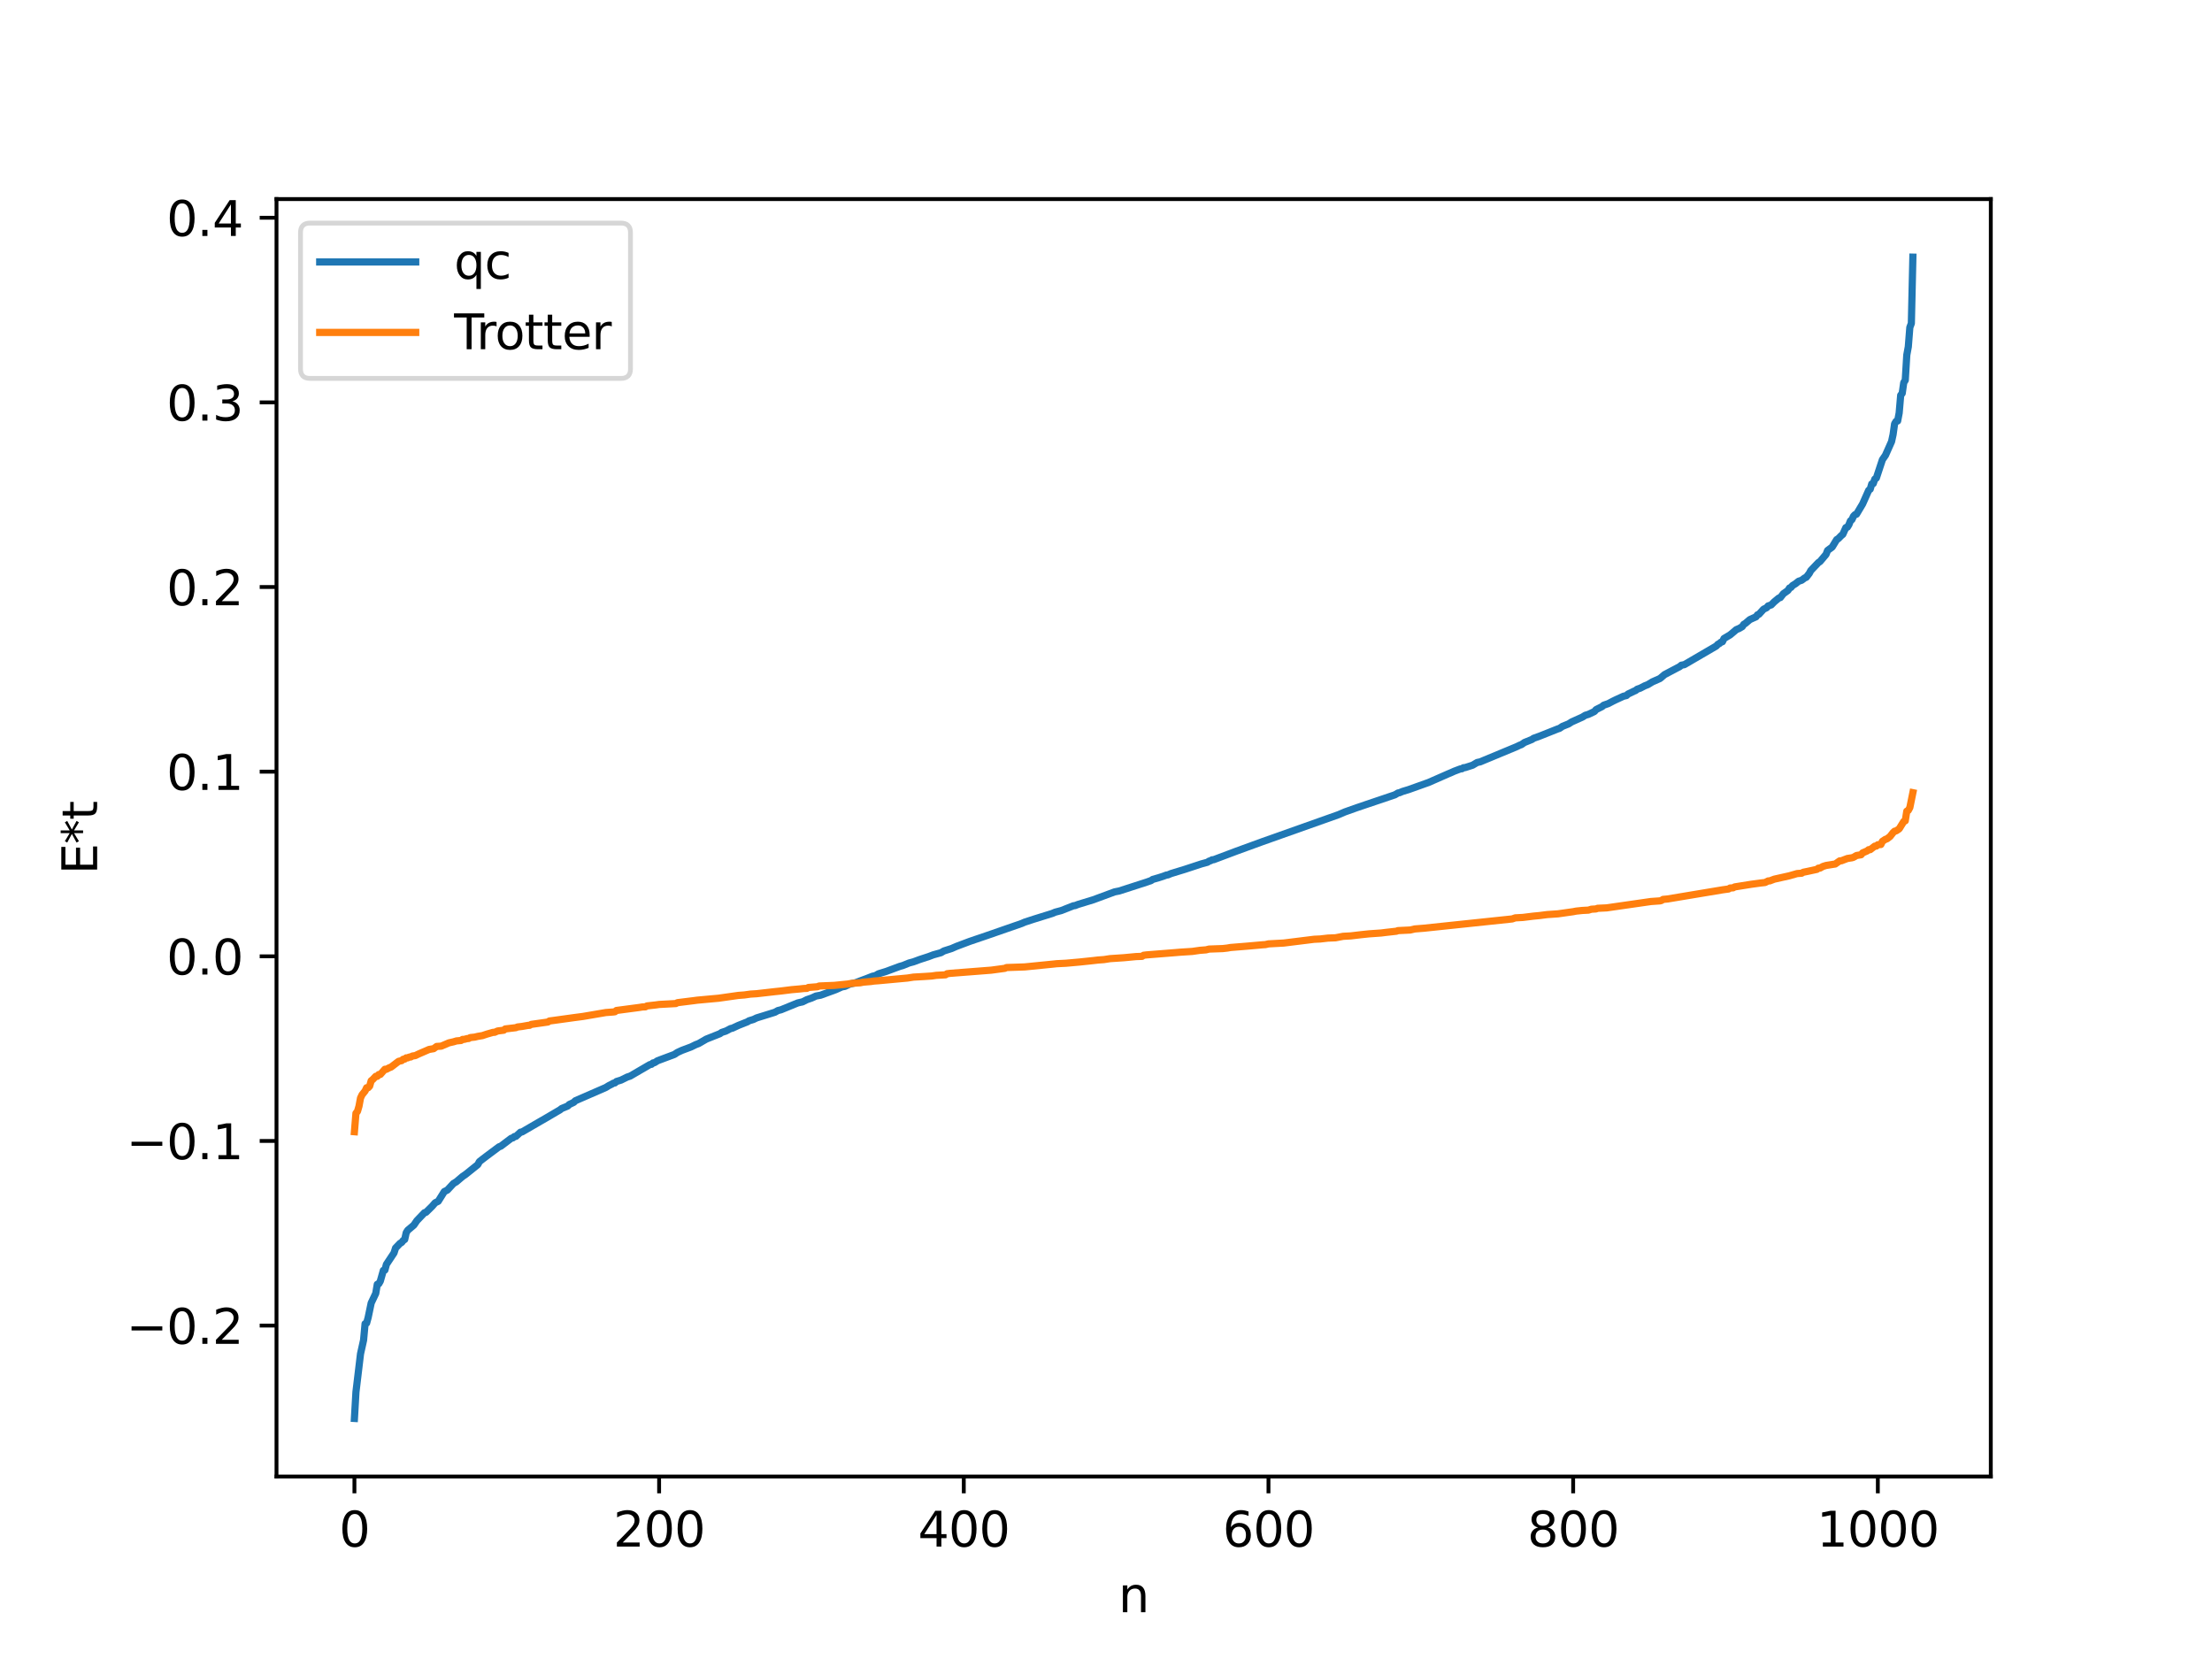 <?xml version="1.0" encoding="utf-8" standalone="no"?>
<!DOCTYPE svg PUBLIC "-//W3C//DTD SVG 1.1//EN"
  "http://www.w3.org/Graphics/SVG/1.1/DTD/svg11.dtd">
<svg xmlns:xlink="http://www.w3.org/1999/xlink" width="460.8pt" height="345.6pt" viewBox="0 0 460.8 345.6" xmlns="http://www.w3.org/2000/svg" version="1.1">
 <defs>
  <style type="text/css">*{stroke-linejoin: round; stroke-linecap: butt}</style>
 </defs>
 <g id="figure_1">
  <g id="patch_1">
   <path d="M 0 345.6 
L 460.8 345.6 
L 460.8 0 
L 0 0 
z
" style="fill: #ffffff"/>
  </g>
  <g id="axes_1">
   <g id="patch_2">
    <path d="M 57.6 307.584 
L 414.72 307.584 
L 414.72 41.472 
L 57.6 41.472 
z
" style="fill: #ffffff"/>
   </g>
   <g id="matplotlib.axis_1">
    <g id="xtick_1">
     <g id="line2d_1">
      <defs>
       <path id="m1e86d36ebb" d="M 0 0 
L 0 3.5 
" style="stroke: #000000; stroke-width: 0.8"/>
      </defs>
      <g>
       <use xlink:href="#m1e86d36ebb" x="73.833" y="307.584" style="stroke: #000000; stroke-width: 0.8"/>
      </g>
     </g>
     <g id="text_1">
      <!-- 0 -->
      <g transform="translate(70.651 322.182) scale(0.1 -0.1)">
       <defs>
        <path id="DejaVuSans-30" d="M 2034 4250 
Q 1547 4250 1301 3770 
Q 1056 3291 1056 2328 
Q 1056 1369 1301 889 
Q 1547 409 2034 409 
Q 2525 409 2770 889 
Q 3016 1369 3016 2328 
Q 3016 3291 2770 3770 
Q 2525 4250 2034 4250 
z
M 2034 4750 
Q 2819 4750 3233 4129 
Q 3647 3509 3647 2328 
Q 3647 1150 3233 529 
Q 2819 -91 2034 -91 
Q 1250 -91 836 529 
Q 422 1150 422 2328 
Q 422 3509 836 4129 
Q 1250 4750 2034 4750 
z
" transform="scale(0.016)"/>
       </defs>
       <use xlink:href="#DejaVuSans-30"/>
      </g>
     </g>
    </g>
    <g id="xtick_2">
     <g id="line2d_2">
      <g>
       <use xlink:href="#m1e86d36ebb" x="137.304" y="307.584" style="stroke: #000000; stroke-width: 0.8"/>
      </g>
     </g>
     <g id="text_2">
      <!-- 200 -->
      <g transform="translate(127.76 322.182) scale(0.1 -0.1)">
       <defs>
        <path id="DejaVuSans-32" d="M 1228 531 
L 3431 531 
L 3431 0 
L 469 0 
L 469 531 
Q 828 903 1448 1529 
Q 2069 2156 2228 2338 
Q 2531 2678 2651 2914 
Q 2772 3150 2772 3378 
Q 2772 3750 2511 3984 
Q 2250 4219 1831 4219 
Q 1534 4219 1204 4116 
Q 875 4013 500 3803 
L 500 4441 
Q 881 4594 1212 4672 
Q 1544 4750 1819 4750 
Q 2544 4750 2975 4387 
Q 3406 4025 3406 3419 
Q 3406 3131 3298 2873 
Q 3191 2616 2906 2266 
Q 2828 2175 2409 1742 
Q 1991 1309 1228 531 
z
" transform="scale(0.016)"/>
       </defs>
       <use xlink:href="#DejaVuSans-32"/>
       <use xlink:href="#DejaVuSans-30" x="63.623"/>
       <use xlink:href="#DejaVuSans-30" x="127.246"/>
      </g>
     </g>
    </g>
    <g id="xtick_3">
     <g id="line2d_3">
      <g>
       <use xlink:href="#m1e86d36ebb" x="200.775" y="307.584" style="stroke: #000000; stroke-width: 0.8"/>
      </g>
     </g>
     <g id="text_3">
      <!-- 400 -->
      <g transform="translate(191.231 322.182) scale(0.1 -0.1)">
       <defs>
        <path id="DejaVuSans-34" d="M 2419 4116 
L 825 1625 
L 2419 1625 
L 2419 4116 
z
M 2253 4666 
L 3047 4666 
L 3047 1625 
L 3713 1625 
L 3713 1100 
L 3047 1100 
L 3047 0 
L 2419 0 
L 2419 1100 
L 313 1100 
L 313 1709 
L 2253 4666 
z
" transform="scale(0.016)"/>
       </defs>
       <use xlink:href="#DejaVuSans-34"/>
       <use xlink:href="#DejaVuSans-30" x="63.623"/>
       <use xlink:href="#DejaVuSans-30" x="127.246"/>
      </g>
     </g>
    </g>
    <g id="xtick_4">
     <g id="line2d_4">
      <g>
       <use xlink:href="#m1e86d36ebb" x="264.246" y="307.584" style="stroke: #000000; stroke-width: 0.8"/>
      </g>
     </g>
     <g id="text_4">
      <!-- 600 -->
      <g transform="translate(254.702 322.182) scale(0.1 -0.1)">
       <defs>
        <path id="DejaVuSans-36" d="M 2113 2584 
Q 1688 2584 1439 2293 
Q 1191 2003 1191 1497 
Q 1191 994 1439 701 
Q 1688 409 2113 409 
Q 2538 409 2786 701 
Q 3034 994 3034 1497 
Q 3034 2003 2786 2293 
Q 2538 2584 2113 2584 
z
M 3366 4563 
L 3366 3988 
Q 3128 4100 2886 4159 
Q 2644 4219 2406 4219 
Q 1781 4219 1451 3797 
Q 1122 3375 1075 2522 
Q 1259 2794 1537 2939 
Q 1816 3084 2150 3084 
Q 2853 3084 3261 2657 
Q 3669 2231 3669 1497 
Q 3669 778 3244 343 
Q 2819 -91 2113 -91 
Q 1303 -91 875 529 
Q 447 1150 447 2328 
Q 447 3434 972 4092 
Q 1497 4750 2381 4750 
Q 2619 4750 2861 4703 
Q 3103 4656 3366 4563 
z
" transform="scale(0.016)"/>
       </defs>
       <use xlink:href="#DejaVuSans-36"/>
       <use xlink:href="#DejaVuSans-30" x="63.623"/>
       <use xlink:href="#DejaVuSans-30" x="127.246"/>
      </g>
     </g>
    </g>
    <g id="xtick_5">
     <g id="line2d_5">
      <g>
       <use xlink:href="#m1e86d36ebb" x="327.717" y="307.584" style="stroke: #000000; stroke-width: 0.8"/>
      </g>
     </g>
     <g id="text_5">
      <!-- 800 -->
      <g transform="translate(318.173 322.182) scale(0.1 -0.1)">
       <defs>
        <path id="DejaVuSans-38" d="M 2034 2216 
Q 1584 2216 1326 1975 
Q 1069 1734 1069 1313 
Q 1069 891 1326 650 
Q 1584 409 2034 409 
Q 2484 409 2743 651 
Q 3003 894 3003 1313 
Q 3003 1734 2745 1975 
Q 2488 2216 2034 2216 
z
M 1403 2484 
Q 997 2584 770 2862 
Q 544 3141 544 3541 
Q 544 4100 942 4425 
Q 1341 4750 2034 4750 
Q 2731 4750 3128 4425 
Q 3525 4100 3525 3541 
Q 3525 3141 3298 2862 
Q 3072 2584 2669 2484 
Q 3125 2378 3379 2068 
Q 3634 1759 3634 1313 
Q 3634 634 3220 271 
Q 2806 -91 2034 -91 
Q 1263 -91 848 271 
Q 434 634 434 1313 
Q 434 1759 690 2068 
Q 947 2378 1403 2484 
z
M 1172 3481 
Q 1172 3119 1398 2916 
Q 1625 2713 2034 2713 
Q 2441 2713 2670 2916 
Q 2900 3119 2900 3481 
Q 2900 3844 2670 4047 
Q 2441 4250 2034 4250 
Q 1625 4250 1398 4047 
Q 1172 3844 1172 3481 
z
" transform="scale(0.016)"/>
       </defs>
       <use xlink:href="#DejaVuSans-38"/>
       <use xlink:href="#DejaVuSans-30" x="63.623"/>
       <use xlink:href="#DejaVuSans-30" x="127.246"/>
      </g>
     </g>
    </g>
    <g id="xtick_6">
     <g id="line2d_6">
      <g>
       <use xlink:href="#m1e86d36ebb" x="391.188" y="307.584" style="stroke: #000000; stroke-width: 0.8"/>
      </g>
     </g>
     <g id="text_6">
      <!-- 1000 -->
      <g transform="translate(378.463 322.182) scale(0.1 -0.1)">
       <defs>
        <path id="DejaVuSans-31" d="M 794 531 
L 1825 531 
L 1825 4091 
L 703 3866 
L 703 4441 
L 1819 4666 
L 2450 4666 
L 2450 531 
L 3481 531 
L 3481 0 
L 794 0 
L 794 531 
z
" transform="scale(0.016)"/>
       </defs>
       <use xlink:href="#DejaVuSans-31"/>
       <use xlink:href="#DejaVuSans-30" x="63.623"/>
       <use xlink:href="#DejaVuSans-30" x="127.246"/>
       <use xlink:href="#DejaVuSans-30" x="190.869"/>
      </g>
     </g>
    </g>
    <g id="text_7">
     <!-- n -->
     <g transform="translate(232.991 335.861) scale(0.1 -0.1)">
      <defs>
       <path id="DejaVuSans-6e" d="M 3513 2113 
L 3513 0 
L 2938 0 
L 2938 2094 
Q 2938 2591 2744 2837 
Q 2550 3084 2163 3084 
Q 1697 3084 1428 2787 
Q 1159 2491 1159 1978 
L 1159 0 
L 581 0 
L 581 3500 
L 1159 3500 
L 1159 2956 
Q 1366 3272 1645 3428 
Q 1925 3584 2291 3584 
Q 2894 3584 3203 3211 
Q 3513 2838 3513 2113 
z
" transform="scale(0.016)"/>
      </defs>
      <use xlink:href="#DejaVuSans-6e"/>
     </g>
    </g>
   </g>
   <g id="matplotlib.axis_2">
    <g id="ytick_1">
     <g id="line2d_7">
      <defs>
       <path id="me0ff48bca7" d="M 0 0 
L -3.5 0 
" style="stroke: #000000; stroke-width: 0.8"/>
      </defs>
      <g>
       <use xlink:href="#me0ff48bca7" x="57.6" y="276.144" style="stroke: #000000; stroke-width: 0.8"/>
      </g>
     </g>
     <g id="text_8">
      <!-- −0.2 -->
      <g transform="translate(26.317 279.944) scale(0.1 -0.1)">
       <defs>
        <path id="DejaVuSans-2212" d="M 678 2272 
L 4684 2272 
L 4684 1741 
L 678 1741 
L 678 2272 
z
" transform="scale(0.016)"/>
        <path id="DejaVuSans-2e" d="M 684 794 
L 1344 794 
L 1344 0 
L 684 0 
L 684 794 
z
" transform="scale(0.016)"/>
       </defs>
       <use xlink:href="#DejaVuSans-2212"/>
       <use xlink:href="#DejaVuSans-30" x="83.789"/>
       <use xlink:href="#DejaVuSans-2e" x="147.412"/>
       <use xlink:href="#DejaVuSans-32" x="179.199"/>
      </g>
     </g>
    </g>
    <g id="ytick_2">
     <g id="line2d_8">
      <g>
       <use xlink:href="#me0ff48bca7" x="57.6" y="237.68" style="stroke: #000000; stroke-width: 0.8"/>
      </g>
     </g>
     <g id="text_9">
      <!-- −0.1 -->
      <g transform="translate(26.317 241.479) scale(0.1 -0.1)">
       <use xlink:href="#DejaVuSans-2212"/>
       <use xlink:href="#DejaVuSans-30" x="83.789"/>
       <use xlink:href="#DejaVuSans-2e" x="147.412"/>
       <use xlink:href="#DejaVuSans-31" x="179.199"/>
      </g>
     </g>
    </g>
    <g id="ytick_3">
     <g id="line2d_9">
      <g>
       <use xlink:href="#me0ff48bca7" x="57.6" y="199.216" style="stroke: #000000; stroke-width: 0.8"/>
      </g>
     </g>
     <g id="text_10">
      <!-- 0.0 -->
      <g transform="translate(34.697 203.015) scale(0.1 -0.1)">
       <use xlink:href="#DejaVuSans-30"/>
       <use xlink:href="#DejaVuSans-2e" x="63.623"/>
       <use xlink:href="#DejaVuSans-30" x="95.41"/>
      </g>
     </g>
    </g>
    <g id="ytick_4">
     <g id="line2d_10">
      <g>
       <use xlink:href="#me0ff48bca7" x="57.6" y="160.752" style="stroke: #000000; stroke-width: 0.8"/>
      </g>
     </g>
     <g id="text_11">
      <!-- 0.1 -->
      <g transform="translate(34.697 164.551) scale(0.1 -0.1)">
       <use xlink:href="#DejaVuSans-30"/>
       <use xlink:href="#DejaVuSans-2e" x="63.623"/>
       <use xlink:href="#DejaVuSans-31" x="95.41"/>
      </g>
     </g>
    </g>
    <g id="ytick_5">
     <g id="line2d_11">
      <g>
       <use xlink:href="#me0ff48bca7" x="57.6" y="122.287" style="stroke: #000000; stroke-width: 0.8"/>
      </g>
     </g>
     <g id="text_12">
      <!-- 0.2 -->
      <g transform="translate(34.697 126.086) scale(0.1 -0.1)">
       <use xlink:href="#DejaVuSans-30"/>
       <use xlink:href="#DejaVuSans-2e" x="63.623"/>
       <use xlink:href="#DejaVuSans-32" x="95.41"/>
      </g>
     </g>
    </g>
    <g id="ytick_6">
     <g id="line2d_12">
      <g>
       <use xlink:href="#me0ff48bca7" x="57.6" y="83.823" style="stroke: #000000; stroke-width: 0.8"/>
      </g>
     </g>
     <g id="text_13">
      <!-- 0.3 -->
      <g transform="translate(34.697 87.622) scale(0.1 -0.1)">
       <defs>
        <path id="DejaVuSans-33" d="M 2597 2516 
Q 3050 2419 3304 2112 
Q 3559 1806 3559 1356 
Q 3559 666 3084 287 
Q 2609 -91 1734 -91 
Q 1441 -91 1130 -33 
Q 819 25 488 141 
L 488 750 
Q 750 597 1062 519 
Q 1375 441 1716 441 
Q 2309 441 2620 675 
Q 2931 909 2931 1356 
Q 2931 1769 2642 2001 
Q 2353 2234 1838 2234 
L 1294 2234 
L 1294 2753 
L 1863 2753 
Q 2328 2753 2575 2939 
Q 2822 3125 2822 3475 
Q 2822 3834 2567 4026 
Q 2313 4219 1838 4219 
Q 1578 4219 1281 4162 
Q 984 4106 628 3988 
L 628 4550 
Q 988 4650 1302 4700 
Q 1616 4750 1894 4750 
Q 2613 4750 3031 4423 
Q 3450 4097 3450 3541 
Q 3450 3153 3228 2886 
Q 3006 2619 2597 2516 
z
" transform="scale(0.016)"/>
       </defs>
       <use xlink:href="#DejaVuSans-30"/>
       <use xlink:href="#DejaVuSans-2e" x="63.623"/>
       <use xlink:href="#DejaVuSans-33" x="95.41"/>
      </g>
     </g>
    </g>
    <g id="ytick_7">
     <g id="line2d_13">
      <g>
       <use xlink:href="#me0ff48bca7" x="57.6" y="45.359" style="stroke: #000000; stroke-width: 0.8"/>
      </g>
     </g>
     <g id="text_14">
      <!-- 0.4 -->
      <g transform="translate(34.697 49.158) scale(0.1 -0.1)">
       <use xlink:href="#DejaVuSans-30"/>
       <use xlink:href="#DejaVuSans-2e" x="63.623"/>
       <use xlink:href="#DejaVuSans-34" x="95.41"/>
      </g>
     </g>
    </g>
    <g id="text_15">
     <!-- E*t -->
     <g transform="translate(20.238 182.148) rotate(-90) scale(0.1 -0.1)">
      <defs>
       <path id="DejaVuSans-45" d="M 628 4666 
L 3578 4666 
L 3578 4134 
L 1259 4134 
L 1259 2753 
L 3481 2753 
L 3481 2222 
L 1259 2222 
L 1259 531 
L 3634 531 
L 3634 0 
L 628 0 
L 628 4666 
z
" transform="scale(0.016)"/>
       <path id="DejaVuSans-2a" d="M 3009 3897 
L 1888 3291 
L 3009 2681 
L 2828 2375 
L 1778 3009 
L 1778 1831 
L 1422 1831 
L 1422 3009 
L 372 2375 
L 191 2681 
L 1313 3291 
L 191 3897 
L 372 4206 
L 1422 3572 
L 1422 4750 
L 1778 4750 
L 1778 3572 
L 2828 4206 
L 3009 3897 
z
" transform="scale(0.016)"/>
       <path id="DejaVuSans-74" d="M 1172 4494 
L 1172 3500 
L 2356 3500 
L 2356 3053 
L 1172 3053 
L 1172 1153 
Q 1172 725 1289 603 
Q 1406 481 1766 481 
L 2356 481 
L 2356 0 
L 1766 0 
Q 1100 0 847 248 
Q 594 497 594 1153 
L 594 3053 
L 172 3053 
L 172 3500 
L 594 3500 
L 594 4494 
L 1172 4494 
z
" transform="scale(0.016)"/>
      </defs>
      <use xlink:href="#DejaVuSans-45"/>
      <use xlink:href="#DejaVuSans-2a" x="63.184"/>
      <use xlink:href="#DejaVuSans-74" x="113.184"/>
     </g>
    </g>
   </g>
   <g id="line2d_14">
    <path d="M 73.833 295.488 
L 74.15 289.983 
L 75.102 282.034 
L 75.737 279.187 
L 76.054 275.752 
L 76.372 275.633 
L 76.689 274.482 
L 77.324 271.447 
L 78.276 269.437 
L 78.593 267.546 
L 78.91 267.437 
L 79.228 266.876 
L 79.862 264.642 
L 80.18 264.583 
L 80.497 263.394 
L 82.084 260.998 
L 82.401 259.991 
L 83.353 259.001 
L 83.671 258.833 
L 83.988 258.416 
L 84.305 258.211 
L 84.623 256.784 
L 84.94 256.287 
L 86.21 255.215 
L 86.844 254.287 
L 88.431 252.624 
L 88.748 252.543 
L 90.018 251.291 
L 90.653 250.558 
L 91.287 250.254 
L 92.557 248.225 
L 93.191 247.92 
L 94.461 246.547 
L 95.096 246.161 
L 96.365 245.078 
L 97 244.646 
L 99.539 242.608 
L 99.856 242.001 
L 100.491 241.504 
L 101.443 240.778 
L 103.981 238.882 
L 104.299 238.792 
L 106.52 237.113 
L 106.838 237.046 
L 107.155 236.768 
L 107.472 236.73 
L 108.424 235.856 
L 108.742 235.811 
L 112.55 233.597 
L 113.502 233.054 
L 116.041 231.563 
L 116.676 231.19 
L 116.993 230.929 
L 118.262 230.412 
L 118.58 230.089 
L 119.532 229.634 
L 119.849 229.309 
L 126.196 226.547 
L 126.831 226.152 
L 127.466 225.839 
L 127.783 225.642 
L 128.1 225.592 
L 128.418 225.298 
L 129.37 225.006 
L 130.639 224.378 
L 131.274 224.169 
L 135.4 221.764 
L 135.717 221.715 
L 136.034 221.429 
L 136.352 221.373 
L 136.986 220.97 
L 140.477 219.665 
L 141.112 219.246 
L 142.064 218.806 
L 143.968 218.093 
L 144.92 217.626 
L 145.555 217.381 
L 147.142 216.463 
L 149.998 215.326 
L 150.315 215.085 
L 151.267 214.763 
L 152.22 214.257 
L 152.537 214.209 
L 153.806 213.616 
L 155.71 212.861 
L 156.028 212.653 
L 156.98 212.361 
L 157.615 212.051 
L 159.201 211.561 
L 161.423 210.87 
L 162.058 210.514 
L 162.692 210.358 
L 166.183 208.932 
L 166.818 208.783 
L 167.135 208.724 
L 168.087 208.25 
L 169.039 207.926 
L 169.991 207.492 
L 170.943 207.318 
L 174.117 206.16 
L 175.386 205.589 
L 176.021 205.478 
L 176.973 205.027 
L 178.243 204.713 
L 179.195 204.344 
L 180.464 203.877 
L 181.734 203.376 
L 182.368 203.235 
L 183.003 202.862 
L 184.59 202.372 
L 187.446 201.314 
L 188.081 201.136 
L 189.35 200.618 
L 190.302 200.36 
L 191.572 199.89 
L 193.476 199.267 
L 194.428 198.906 
L 196.015 198.465 
L 196.649 198.097 
L 198.236 197.592 
L 199.188 197.171 
L 202.044 196.098 
L 203.314 195.664 
L 205.535 194.91 
L 212.834 192.375 
L 213.469 192.098 
L 215.373 191.477 
L 219.181 190.293 
L 219.816 190.023 
L 221.086 189.687 
L 223.624 188.686 
L 223.942 188.656 
L 224.577 188.409 
L 227.75 187.438 
L 232.193 185.795 
L 233.145 185.609 
L 238.858 183.767 
L 239.81 183.429 
L 240.127 183.2 
L 241.396 182.838 
L 242.348 182.531 
L 242.983 182.292 
L 243.3 182.255 
L 243.935 181.983 
L 246.791 181.109 
L 250.282 179.963 
L 251.552 179.617 
L 251.869 179.383 
L 252.186 179.309 
L 252.504 179.112 
L 252.821 179.095 
L 253.456 178.855 
L 257.581 177.303 
L 262.977 175.336 
L 278.844 169.708 
L 280.114 169.161 
L 282.653 168.253 
L 290.586 165.574 
L 291.221 165.192 
L 291.539 165.139 
L 292.173 164.871 
L 293.443 164.486 
L 296.934 163.238 
L 297.568 163.015 
L 301.694 161.203 
L 302.329 160.939 
L 302.963 160.651 
L 304.233 160.173 
L 304.55 160.145 
L 304.867 159.927 
L 305.185 159.911 
L 305.82 159.71 
L 306.772 159.403 
L 307.724 158.838 
L 308.358 158.706 
L 308.993 158.439 
L 315.975 155.537 
L 316.61 155.228 
L 316.927 155.125 
L 317.562 154.68 
L 319.148 154.036 
L 319.466 153.805 
L 320.735 153.35 
L 324.543 151.835 
L 324.861 151.742 
L 325.496 151.311 
L 326.765 150.801 
L 327.4 150.393 
L 329.621 149.395 
L 330.256 149.004 
L 330.891 148.817 
L 332.16 148.217 
L 332.477 147.832 
L 333.747 147.193 
L 334.064 146.91 
L 335.016 146.584 
L 335.968 146.084 
L 336.603 145.772 
L 338.19 145.044 
L 338.824 144.891 
L 339.142 144.586 
L 339.777 144.287 
L 340.411 143.973 
L 340.729 143.851 
L 341.046 143.578 
L 341.681 143.363 
L 342.633 142.869 
L 343.267 142.625 
L 344.22 142.046 
L 345.806 141.344 
L 346.758 140.534 
L 349.932 138.858 
L 350.249 138.58 
L 350.884 138.459 
L 357.548 134.571 
L 357.866 134.214 
L 358.183 134.068 
L 358.5 133.778 
L 358.818 133.686 
L 359.135 133.016 
L 360.405 132.262 
L 361.357 131.467 
L 361.674 131.181 
L 362.309 130.912 
L 362.943 130.537 
L 363.261 130.06 
L 363.578 129.882 
L 364.53 129.07 
L 365.165 128.781 
L 365.8 128.503 
L 366.117 128.077 
L 366.434 127.952 
L 367.386 126.906 
L 368.021 126.605 
L 368.339 126.222 
L 368.973 126.016 
L 369.608 125.374 
L 370.56 124.583 
L 370.877 124.485 
L 371.512 123.676 
L 372.464 123.003 
L 372.781 122.492 
L 373.099 122.365 
L 373.416 121.981 
L 374.051 121.591 
L 374.686 121.084 
L 375.32 120.877 
L 375.955 120.39 
L 376.272 120.268 
L 376.907 119.446 
L 377.224 118.857 
L 378.811 117.187 
L 379.129 116.994 
L 380.398 115.491 
L 380.715 114.674 
L 381.667 113.972 
L 382.62 112.406 
L 382.937 112.22 
L 383.572 111.575 
L 383.889 111.314 
L 384.524 109.907 
L 384.841 109.82 
L 385.158 109.308 
L 385.476 108.506 
L 385.793 108.244 
L 386.11 107.545 
L 386.428 107.212 
L 386.745 107.115 
L 388.015 104.985 
L 389.284 102.136 
L 389.601 101.906 
L 389.919 100.81 
L 390.236 100.732 
L 390.553 99.808 
L 390.871 99.604 
L 392.14 95.761 
L 392.775 94.838 
L 394.044 91.988 
L 394.362 90.528 
L 394.679 88.284 
L 394.996 87.769 
L 395.314 87.693 
L 395.631 86.028 
L 395.948 82.333 
L 396.266 81.932 
L 396.583 79.699 
L 396.9 79.211 
L 397.218 73.956 
L 397.535 72.237 
L 397.853 68.205 
L 398.17 67.366 
L 398.487 53.568 
L 398.487 53.568 
" clip-path="url(#pa463c0be36)" style="fill: none; stroke: #1f77b4; stroke-width: 1.5; stroke-linecap: square"/>
   </g>
   <g id="line2d_15">
    <path d="M 73.833 235.757 
L 74.15 231.91 
L 74.467 231.534 
L 74.785 230.441 
L 75.102 228.739 
L 75.42 228.064 
L 76.054 227.277 
L 76.372 226.595 
L 76.689 226.595 
L 77.006 226.256 
L 77.324 225.142 
L 77.641 224.893 
L 78.276 224.218 
L 78.593 224.218 
L 78.91 223.841 
L 79.228 223.828 
L 80.18 222.748 
L 80.497 222.748 
L 81.132 222.41 
L 81.449 222.305 
L 83.036 221.094 
L 83.671 220.95 
L 83.988 220.659 
L 84.305 220.633 
L 84.623 220.371 
L 84.94 220.371 
L 85.258 220.206 
L 85.575 220.186 
L 85.892 219.995 
L 86.527 219.896 
L 87.162 219.584 
L 89.383 218.62 
L 90.335 218.459 
L 90.97 217.994 
L 91.922 217.93 
L 93.509 217.247 
L 94.461 217.032 
L 95.096 216.84 
L 96.048 216.752 
L 96.365 216.525 
L 96.682 216.525 
L 97.317 216.359 
L 97.634 216.339 
L 97.952 216.148 
L 98.904 216.048 
L 99.539 215.893 
L 100.491 215.737 
L 101.443 215.419 
L 102.712 215.056 
L 103.029 215.056 
L 103.664 214.773 
L 104.934 214.612 
L 105.251 214.348 
L 107.472 214.084 
L 107.79 213.941 
L 108.742 213.828 
L 110.011 213.603 
L 110.329 213.591 
L 110.646 213.401 
L 114.137 212.906 
L 114.454 212.691 
L 115.406 212.564 
L 119.532 211.994 
L 121.436 211.744 
L 126.196 210.932 
L 127.783 210.812 
L 128.1 210.766 
L 128.418 210.501 
L 133.178 209.873 
L 133.813 209.769 
L 134.448 209.745 
L 134.765 209.554 
L 136.669 209.339 
L 137.304 209.247 
L 140.795 209.059 
L 141.112 208.876 
L 144.603 208.442 
L 145.238 208.355 
L 147.777 208.122 
L 149.681 207.949 
L 153.806 207.363 
L 155.076 207.265 
L 156.345 207.086 
L 157.615 207.009 
L 161.423 206.575 
L 162.692 206.442 
L 164.914 206.165 
L 166.5 206.026 
L 167.453 205.922 
L 168.087 205.898 
L 168.405 205.708 
L 170.309 205.556 
L 170.626 205.404 
L 173.8 205.273 
L 176.656 204.985 
L 177.291 204.871 
L 178.56 204.768 
L 179.195 204.733 
L 179.829 204.6 
L 181.416 204.468 
L 182.051 204.372 
L 183.003 204.301 
L 189.033 203.745 
L 190.302 203.549 
L 192.524 203.423 
L 194.11 203.317 
L 195.062 203.178 
L 196.967 203.073 
L 197.284 202.847 
L 197.919 202.768 
L 206.487 202.102 
L 209.343 201.718 
L 209.661 201.557 
L 213.469 201.427 
L 219.499 200.825 
L 220.134 200.756 
L 222.038 200.662 
L 224.894 200.407 
L 227.75 200.106 
L 228.702 199.994 
L 229.972 199.899 
L 231.241 199.702 
L 234.097 199.513 
L 235.367 199.393 
L 236.636 199.273 
L 237.905 199.227 
L 238.223 199.001 
L 238.858 198.921 
L 244.887 198.442 
L 245.839 198.361 
L 248.378 198.198 
L 249.965 197.97 
L 251.234 197.872 
L 251.869 197.709 
L 254.725 197.606 
L 255.677 197.498 
L 256.312 197.383 
L 259.803 197.099 
L 262.977 196.818 
L 263.611 196.776 
L 264.246 196.626 
L 267.42 196.454 
L 273.767 195.666 
L 275.036 195.606 
L 276.623 195.423 
L 278.21 195.359 
L 279.796 195.052 
L 281.383 194.966 
L 283.605 194.703 
L 285.191 194.536 
L 287.73 194.359 
L 288.682 194.239 
L 290.904 193.989 
L 291.221 193.862 
L 293.76 193.74 
L 294.712 193.519 
L 296.616 193.366 
L 315.023 191.43 
L 315.658 191.207 
L 317.244 191.119 
L 319.466 190.845 
L 320.735 190.725 
L 321.37 190.641 
L 322.322 190.52 
L 324.543 190.37 
L 327.717 189.922 
L 328.352 189.798 
L 329.621 189.665 
L 330.891 189.598 
L 331.525 189.406 
L 332.477 189.348 
L 332.795 189.217 
L 334.699 189.127 
L 343.902 187.803 
L 345.806 187.667 
L 346.124 187.584 
L 346.441 187.361 
L 347.393 187.273 
L 358.818 185.37 
L 359.453 185.281 
L 360.087 185.198 
L 360.405 184.991 
L 361.039 184.95 
L 361.357 184.761 
L 364.848 184.205 
L 366.752 183.948 
L 367.704 183.841 
L 368.339 183.515 
L 368.656 183.512 
L 369.608 183.148 
L 372.781 182.438 
L 374.368 181.98 
L 375.32 181.909 
L 375.638 181.709 
L 376.59 181.516 
L 378.494 181.104 
L 378.811 180.849 
L 379.129 180.846 
L 379.763 180.491 
L 380.398 180.293 
L 381.985 180.037 
L 382.302 179.994 
L 383.254 179.328 
L 383.572 179.324 
L 384.841 178.839 
L 385.793 178.69 
L 386.11 178.592 
L 386.745 178.216 
L 387.697 178.063 
L 388.015 177.669 
L 388.967 177.262 
L 389.284 177.003 
L 389.601 176.999 
L 390.553 176.264 
L 390.871 176.256 
L 391.188 175.971 
L 391.823 175.925 
L 392.14 175.264 
L 392.775 174.844 
L 393.092 174.745 
L 393.727 174.259 
L 394.362 173.452 
L 394.679 173.156 
L 394.996 173.089 
L 395.631 172.666 
L 396.583 171.133 
L 396.9 170.997 
L 397.218 168.978 
L 397.535 168.82 
L 397.853 168.236 
L 398.487 165.131 
L 398.487 165.131 
" clip-path="url(#pa463c0be36)" style="fill: none; stroke: #ff7f0e; stroke-width: 1.5; stroke-linecap: square"/>
   </g>
   <g id="patch_3">
    <path d="M 57.6 307.584 
L 57.6 41.472 
" style="fill: none; stroke: #000000; stroke-width: 0.8; stroke-linejoin: miter; stroke-linecap: square"/>
   </g>
   <g id="patch_4">
    <path d="M 414.72 307.584 
L 414.72 41.472 
" style="fill: none; stroke: #000000; stroke-width: 0.8; stroke-linejoin: miter; stroke-linecap: square"/>
   </g>
   <g id="patch_5">
    <path d="M 57.6 307.584 
L 414.72 307.584 
" style="fill: none; stroke: #000000; stroke-width: 0.8; stroke-linejoin: miter; stroke-linecap: square"/>
   </g>
   <g id="patch_6">
    <path d="M 57.6 41.472 
L 414.72 41.472 
" style="fill: none; stroke: #000000; stroke-width: 0.8; stroke-linejoin: miter; stroke-linecap: square"/>
   </g>
   <g id="legend_1">
    <g id="patch_7">
     <path d="M 64.6 78.828 
L 129.342 78.828 
Q 131.342 78.828 131.342 76.828 
L 131.342 48.472 
Q 131.342 46.472 129.342 46.472 
L 64.6 46.472 
Q 62.6 46.472 62.6 48.472 
L 62.6 76.828 
Q 62.6 78.828 64.6 78.828 
z
" style="fill: #ffffff; opacity: 0.8; stroke: #cccccc; stroke-linejoin: miter"/>
    </g>
    <g id="line2d_16">
     <path d="M 66.6 54.57 
L 76.6 54.57 
L 86.6 54.57 
" style="fill: none; stroke: #1f77b4; stroke-width: 1.5; stroke-linecap: square"/>
    </g>
    <g id="text_16">
     <!-- qc -->
     <g transform="translate(94.6 58.07) scale(0.1 -0.1)">
      <defs>
       <path id="DejaVuSans-71" d="M 947 1747 
Q 947 1113 1208 752 
Q 1469 391 1925 391 
Q 2381 391 2643 752 
Q 2906 1113 2906 1747 
Q 2906 2381 2643 2742 
Q 2381 3103 1925 3103 
Q 1469 3103 1208 2742 
Q 947 2381 947 1747 
z
M 2906 525 
Q 2725 213 2448 61 
Q 2172 -91 1784 -91 
Q 1150 -91 751 415 
Q 353 922 353 1747 
Q 353 2572 751 3078 
Q 1150 3584 1784 3584 
Q 2172 3584 2448 3432 
Q 2725 3281 2906 2969 
L 2906 3500 
L 3481 3500 
L 3481 -1331 
L 2906 -1331 
L 2906 525 
z
" transform="scale(0.016)"/>
       <path id="DejaVuSans-63" d="M 3122 3366 
L 3122 2828 
Q 2878 2963 2633 3030 
Q 2388 3097 2138 3097 
Q 1578 3097 1268 2742 
Q 959 2388 959 1747 
Q 959 1106 1268 751 
Q 1578 397 2138 397 
Q 2388 397 2633 464 
Q 2878 531 3122 666 
L 3122 134 
Q 2881 22 2623 -34 
Q 2366 -91 2075 -91 
Q 1284 -91 818 406 
Q 353 903 353 1747 
Q 353 2603 823 3093 
Q 1294 3584 2113 3584 
Q 2378 3584 2631 3529 
Q 2884 3475 3122 3366 
z
" transform="scale(0.016)"/>
      </defs>
      <use xlink:href="#DejaVuSans-71"/>
      <use xlink:href="#DejaVuSans-63" x="63.477"/>
     </g>
    </g>
    <g id="line2d_17">
     <path d="M 66.6 69.249 
L 76.6 69.249 
L 86.6 69.249 
" style="fill: none; stroke: #ff7f0e; stroke-width: 1.5; stroke-linecap: square"/>
    </g>
    <g id="text_17">
     <!-- Trotter -->
     <g transform="translate(94.6 72.749) scale(0.1 -0.1)">
      <defs>
       <path id="DejaVuSans-54" d="M -19 4666 
L 3928 4666 
L 3928 4134 
L 2272 4134 
L 2272 0 
L 1638 0 
L 1638 4134 
L -19 4134 
L -19 4666 
z
" transform="scale(0.016)"/>
       <path id="DejaVuSans-72" d="M 2631 2963 
Q 2534 3019 2420 3045 
Q 2306 3072 2169 3072 
Q 1681 3072 1420 2755 
Q 1159 2438 1159 1844 
L 1159 0 
L 581 0 
L 581 3500 
L 1159 3500 
L 1159 2956 
Q 1341 3275 1631 3429 
Q 1922 3584 2338 3584 
Q 2397 3584 2469 3576 
Q 2541 3569 2628 3553 
L 2631 2963 
z
" transform="scale(0.016)"/>
       <path id="DejaVuSans-6f" d="M 1959 3097 
Q 1497 3097 1228 2736 
Q 959 2375 959 1747 
Q 959 1119 1226 758 
Q 1494 397 1959 397 
Q 2419 397 2687 759 
Q 2956 1122 2956 1747 
Q 2956 2369 2687 2733 
Q 2419 3097 1959 3097 
z
M 1959 3584 
Q 2709 3584 3137 3096 
Q 3566 2609 3566 1747 
Q 3566 888 3137 398 
Q 2709 -91 1959 -91 
Q 1206 -91 779 398 
Q 353 888 353 1747 
Q 353 2609 779 3096 
Q 1206 3584 1959 3584 
z
" transform="scale(0.016)"/>
       <path id="DejaVuSans-65" d="M 3597 1894 
L 3597 1613 
L 953 1613 
Q 991 1019 1311 708 
Q 1631 397 2203 397 
Q 2534 397 2845 478 
Q 3156 559 3463 722 
L 3463 178 
Q 3153 47 2828 -22 
Q 2503 -91 2169 -91 
Q 1331 -91 842 396 
Q 353 884 353 1716 
Q 353 2575 817 3079 
Q 1281 3584 2069 3584 
Q 2775 3584 3186 3129 
Q 3597 2675 3597 1894 
z
M 3022 2063 
Q 3016 2534 2758 2815 
Q 2500 3097 2075 3097 
Q 1594 3097 1305 2825 
Q 1016 2553 972 2059 
L 3022 2063 
z
" transform="scale(0.016)"/>
      </defs>
      <use xlink:href="#DejaVuSans-54"/>
      <use xlink:href="#DejaVuSans-72" x="46.334"/>
      <use xlink:href="#DejaVuSans-6f" x="85.197"/>
      <use xlink:href="#DejaVuSans-74" x="146.379"/>
      <use xlink:href="#DejaVuSans-74" x="185.588"/>
      <use xlink:href="#DejaVuSans-65" x="224.797"/>
      <use xlink:href="#DejaVuSans-72" x="286.32"/>
     </g>
    </g>
   </g>
  </g>
 </g>
 <defs>
  <clipPath id="pa463c0be36">
   <rect x="57.6" y="41.472" width="357.12" height="266.112"/>
  </clipPath>
 </defs>
</svg>
